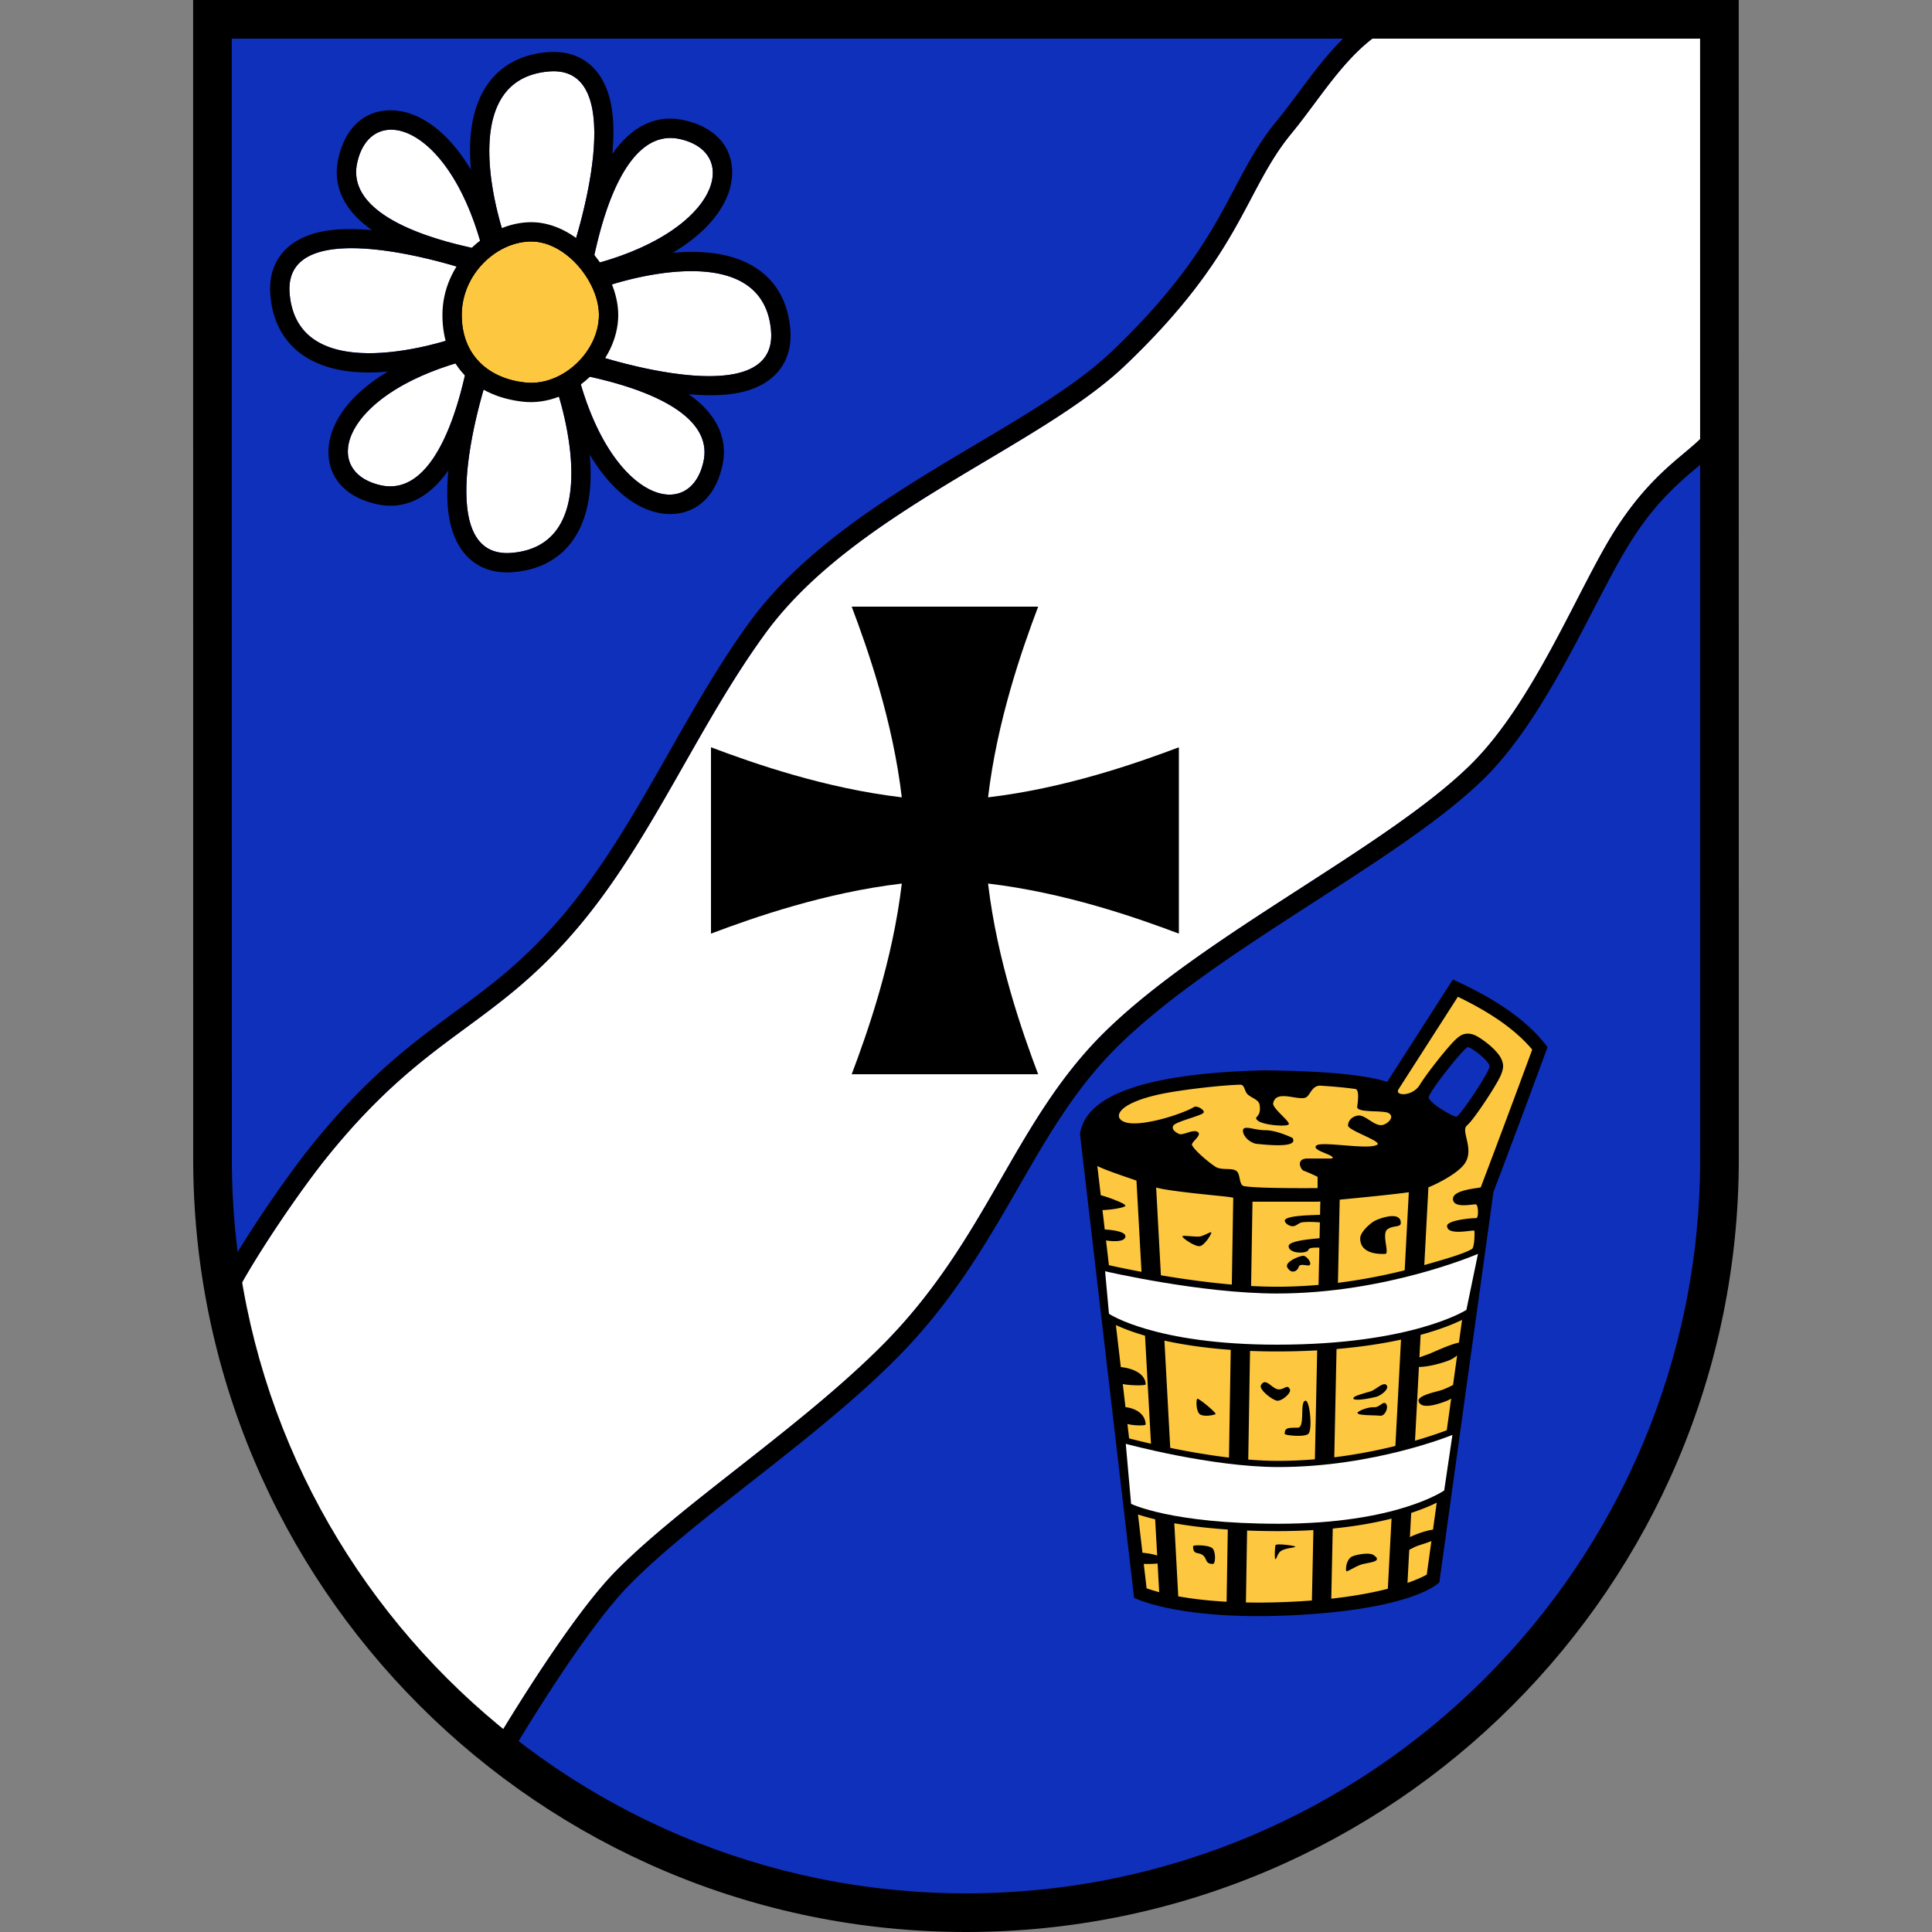 <svg viewBox="0 0 1000 1000" xmlns="http://www.w3.org/2000/svg" xml:space="preserve" style="fill-rule:evenodd;clip-rule:evenodd;stroke-linejoin:round;stroke-miterlimit:2"><rect x="0" y="0" width="1000" height="1000" fill="#808080" stroke="none"/><path d="M889.961 10 890 600c0 215.247-174.753 390-390 390S110 815.247 110 600l-.039-590h780z" style="fill:#0f30bb"/><path d="M307.613 132c2-8 13.387-67 44.387-60s20.853 46.28-42 64l-2.387-4z" style="fill:#fff"/><path d="M297.912 129.575a9.997 9.997 0 0 0 1.114 7.55l2.387 4a10 10 0 0 0 11.301 4.5c24.728-6.972 41.879-17.21 52.267-27.544 8.175-8.133 12.443-16.599 13.61-24.095 2.284-14.678-5.593-27.496-24.388-31.74-16.79-3.792-29.942 5.575-39.12 20.241-10.844 17.328-15.892 41.969-17.171 47.088zm9.701 2.425c2-8 13.387-67 44.387-60s20.853 46.28-42 64l-2.387-4z"/><path d="M261 122s-28.167-80.553 23-85c44.017-3.826 13 90 13 90l-36-5z" style="fill:#fff"/><path d="M251.56 125.301a10.002 10.002 0 0 0 8.064 6.604l36 5a10.002 10.002 0 0 0 10.871-6.766s15.893-49.403 9.475-77.605c-2.202-9.679-6.861-17.207-13.962-21.553-4.889-2.992-11.059-4.623-18.874-3.943-10.682.928-18.644 4.576-24.6 9.751-8.668 7.531-13.172 18.612-14.661 30.844-3.188 26.202 7.687 57.668 7.687 57.668zM261 122s-28.167-80.553 23-85c44.017-3.826 13 90 13 90l-36-5z"/><path d="M307.613 132c2-8 13.387-67 44.387-60s20.853 46.28-42 64l-2.387-4z" style="fill:#fff" transform="rotate(90 274.5 161.577)"/><path d="M306.502 184.989a9.997 9.997 0 0 0-7.55 1.114l-4 2.387a10 10 0 0 0-4.5 11.301c6.972 24.728 17.21 41.879 27.544 52.267 8.133 8.175 16.599 12.443 24.095 13.61 14.678 2.284 27.496-5.593 31.74-24.388 3.792-16.79-5.575-29.942-20.241-39.12-17.328-10.844-41.969-15.892-47.088-17.171zm-2.425 9.701c8 2 67 13.387 60 44.387s-46.28 20.853-64-42l4-2.387z"/><path d="M261 122s-28.167-80.553 23-85c44.017-3.826 13 90 13 90l-36-5z" style="fill:#fff" transform="rotate(90 274.5 161.577)"/><path d="M310.776 138.637a10.002 10.002 0 0 0-6.604 8.064l-5 36a10.002 10.002 0 0 0 6.766 10.871s49.403 15.893 77.605 9.475c9.679-2.202 17.207-6.861 21.553-13.962 2.992-4.889 4.623-11.059 3.943-18.874-.928-10.682-4.576-18.644-9.751-24.6-7.531-8.668-18.612-13.172-30.844-14.661-26.202-3.188-57.668 7.687-57.668 7.687zm3.301 9.44s80.553-28.167 85 23c3.826 44.017-90 13-90 13l5-36z"/><path d="M307.613 132c2-8 13.387-67 44.387-60s20.853 46.28-42 64l-2.387-4z" style="fill:#fff" transform="rotate(-180 274.5 161.576)"/><path d="M251.088 193.578a9.997 9.997 0 0 0-1.114-7.55l-2.387-4a10 10 0 0 0-11.301-4.5c-24.728 6.972-41.879 17.21-52.267 27.544-8.175 8.133-12.443 16.599-13.61 24.095-2.284 14.678 5.593 27.496 24.388 31.74 16.79 3.792 29.942-5.575 39.12-20.241 10.844-17.328 15.892-41.969 17.171-47.088zm-9.701-2.425c-2 8-13.387 67-44.387 60s-20.853-46.28 42-64l2.387 4z"/><path d="M261 122s-28.167-80.553 23-85c44.017-3.826 13 90 13 90l-36-5z" style="fill:#fff" transform="rotate(-180 274.5 161.576)"/><path d="M297.44 197.852a10.002 10.002 0 0 0-8.064-6.604l-36-5a10.002 10.002 0 0 0-10.871 6.766s-15.893 49.403-9.475 77.605c2.202 9.679 6.861 17.207 13.962 21.553 4.889 2.992 11.059 4.623 18.874 3.943 10.682-.928 18.644-4.576 24.6-9.751 8.668-7.531 13.172-18.612 14.661-30.844 3.188-26.202-7.687-57.668-7.687-57.668zm-9.44 3.301s28.167 80.553-23 85c-44.017 3.826-13-90-13-90l36 5z"/><path d="M307.613 132c2-8 13.387-67 44.387-60s20.853 46.28-42 64l-2.387-4z" style="fill:#fff" transform="rotate(-90 274.5 161.577)"/><path d="M242.498 138.165a9.997 9.997 0 0 0 7.55-1.114l4-2.387a10 10 0 0 0 4.5-11.301c-6.972-24.728-17.21-41.879-27.544-52.267-8.133-8.175-16.599-12.443-24.095-13.61-14.678-2.284-27.496 5.593-31.74 24.388-3.792 16.79 5.575 29.942 20.241 39.12 17.328 10.844 41.969 15.892 47.088 17.171zm2.425-9.701c-8-2-67-13.387-60-44.387s46.28-20.853 64 42l-4 2.387z"/><path d="M261 122s-28.167-80.553 23-85c44.017-3.826 13 90 13 90l-36-5z" style="fill:#fff" transform="rotate(-90 274.5 161.577)"/><path d="M238.224 184.517a10.002 10.002 0 0 0 6.604-8.064l5-36a10.002 10.002 0 0 0-6.766-10.871s-49.403-15.893-77.605-9.475c-9.679 2.202-17.207 6.861-21.553 13.962-2.992 4.889-4.623 11.059-3.943 18.874.928 10.682 4.576 18.644 9.751 24.6 7.531 8.668 18.612 13.172 30.844 14.661 26.202 3.188 57.668-7.687 57.668-7.687zm-3.301-9.44s-80.553 28.167-85-23c-3.826-44.017 90-13 90-13l-5 36z"/><path d="M275 125c18 0 35 21 35 38 0 19.087-19 37-38 35s-33-14-33-35 18-38 36-38z" style="fill:#fdc740"/><path d="M275 115c-22.862 0-46 21.328-46 48 0 26.841 17.669 42.389 41.953 44.945C295.419 210.52 320 187.578 320 163c0-10.679-5.082-22.722-13.248-31.987C298.297 121.42 286.707 115 275 115zm0 10c18 0 35 21 35 38 0 19.087-19 37-38 35s-33-14-33-35 18-38 36-38z"/><g><path d="M654.024 557c30.091.304 51.62 2.119 63.044 5.852a3 3 0 0 0 3.457-1.232l32.594-50.809c19.377 8.987 34.694 19.192 44.497 31.7a7738.336 7738.336 0 0 1-27.421 73.425c-.08.211-.136.429-.167.652l-27.851 200.93c-3.034 2.446-18.863 12.779-72.329 15.486-50.551 2.559-74.348-5.663-80.065-8.038l-27.756-237.912c1.174-7.172 6.529-12.863 15.676-17.396 15.331-7.597 40.83-11.735 76.321-12.658zm105.726-18c-.431 0-1.066.087-1.803.517-.617.359-1.768 1.359-3.184 2.874-4.618 4.941-13.271 15.961-16.549 21.326-1.231 2.015-1.714 3.605-1.714 4.283 0 .689.191 1.507.704 2.374.56.946 1.67 2.131 3.14 3.329 2.815 2.293 7.039 4.834 9.78 6.152 1.693.813 3.048 1.145 3.626 1.145.47 0 1.133-.101 1.878-.57.593-.374 1.666-1.408 2.939-2.984 3.996-4.95 11.28-15.985 14.035-21.359.994-1.939 1.398-3.434 1.398-4.087 0-.735-.214-1.64-.752-2.616-.682-1.236-2.027-2.791-3.653-4.297-2.214-2.05-4.938-4.051-6.772-5.072-1.343-.748-2.47-1.015-3.073-1.015z" style="fill:#fdc740"/><path d="M654 554c30.553.307 52.404 2.211 64 6l34-53c21.7 9.793 38.616 21.048 49 35a7748.67 7748.67 0 0 1-28 75l-28 202s-12.399 13.83-75 17c-60 3.038-83-9-83-9l-28-240c2.926-20.515 34.817-31.441 95-33zm25.809 237.962c-5.723.345-11.845.538-18.376.538-5.666 0-10.975-.107-15.939-.299l-.609 37.231c7.396.146 15.631.039 24.761-.423 3.266-.165 6.396-.367 9.395-.599l.768-36.448zm-71.994-3.527 2.044 37.822c6.516 1.177 14.792 2.237 25.03 2.803l.612-37.384c-11.214-.752-20.366-1.943-27.686-3.241zm112.443-2.41c-8.2 2.072-18.282 3.952-30.43 5.146l-.765 36.301c12.21-1.351 21.835-3.215 29.273-5.121l1.922-36.326zm-121.085 23.258a63.893 63.893 0 0 1-7.17.194l1.474 12.628c1.564.56 3.719 1.254 6.515 1.991l-.819-14.813zm141.718-11.625c-2.699 1.1-5.842 1.967-7.333 2.526-1.175.441-2.759 1.278-4.141 2l-.906 17.125c5.09-1.778 8.289-3.352 9.973-4.284l2.407-17.367zm-30.071 7.163c5.797 3.789-3.253 3.839-6.786 5.165-2.337.877-6.293 3.318-7.053 3.316-.529-.002-.571-4.79 2.02-7.134 1.489-1.347 9.507-2.859 11.819-1.347zm-83.023 4.668c-4.366-.053-2.776-2.797-5.376-4.638-2.32-1.643-4.88.077-4.88-4.498 0-.833 8.477-.739 10.136 1.161 1.659 1.899 1.505 7.992.12 7.975zm42.622-8.983c.161.641-4.506.576-7.2 2.165-2.15 1.269-2.317 4.318-3.077 4.316-.528-.001-.258-5.928.021-7.134.27-1.166 10.144.211 10.256.653zm-81.402-16.629 2.311 19.814c2.506.229 5.371.681 7.617 1.452l-1.037-18.76c-3.74-.9-6.68-1.771-8.891-2.506zm154.629-6.09c-3.061 1.502-7.424 3.384-13.218 5.295l-.663 12.525c2.652-1.354 8.465-3.487 11.943-3.843l1.938-13.977zm-61.876-78.839a379.52 379.52 0 0 1-20.77.552c-4.888 0-9.544-.094-13.983-.269l-.921 56.234c5.201.427 10.366.676 15.337.676 6.57 0 12.977-.296 19.148-.808l1.189-56.385zm-79.066-5.054 3.002 55.527c8.818 1.807 19.459 3.71 30.405 5.027l.913-55.766c-13.872-.987-25.22-2.769-34.32-4.788zm122.454-.504c-9.155 1.983-20.221 3.745-33.371 4.861l-1.182 56.044c11.897-1.471 22.65-3.647 31.642-5.87l2.911-55.035zm-147.578-7.538 2.539 21.757c4.257.374 12.594 2.442 12.881 8.943.029.666-7.76.681-11.859-.182l1.396 11.968c3.38.331 10.172 2.364 10.463 8.959.03.685-6.177.681-9.448-.257l.871 7.467c1.771.465 5.792 1.494 11.324 2.758l-3.089-55.927c-6.776-1.965-11.727-3.94-15.078-5.486zm171.264 54.431 2.272-16.388c-.814.512-1.64.944-2.434 1.251-6.822 2.63-13.527 3.993-14.428 0-.285-1.267 1.65-2.407 4.135-3.358 2.897-1.109 6.59-1.819 8.293-2.465 2.24-.851 4.007-1.737 5.41-2.468l2.113-15.245c-1.353 1.069-2.85 1.997-4.246 2.536-4.315 1.663-10.987 3.374-15.535 3.396l-2.019 38.162c8.227-2.377 13.986-4.482 16.439-5.421zm-77.169-1.305c4.136 0 .753-13.94 4.136-13.969 2.073-.017 3.668 14.875 1.377 17.146-1.832 1.816-12.222.845-12.222 0 0-3.177 1.624-3.177 6.709-3.177zm31.151-8c.762-.836 5.047-2.739 8.427-2.587 3.102.139 5.088-4.158 6.454-1.236.849 1.816-.958 5.987-3.454 5.625-2.496-.363-13.102.035-11.427-1.802zm-83.137-6.948c.623-.554 10.086 7.325 9.464 7.879-.623.553-6.308 1.646-8.218 0-1.911-1.647-1.869-7.325-1.246-7.879zm32.986-7.052c2.475-4.491 5.747 2.177 9.254 2.177 3.105 0 4.356-2.922 5.722 0 .849 1.816-4.189 6.2-6.685 5.837-2.496-.363-9.49-5.837-8.291-8.014zm48.151 6.211c.787-.812 5.175-2.037 8.427-2.971 3-.861 7.3-5.774 8.667-2.852.849 1.816-3.216 5.043-5.667 5.638-7.524 1.827-13.231 2.048-11.427.185zm55.934-40.015c-4.003 1.943-11.011 4.887-21.457 7.742l-.618 11.684c1.948-.742 3.942-1.414 4.981-1.812 2.104-.806 10.562-4.857 15.464-5.853l1.63-11.761zm-74.276-18.117.406-19.262c-2.277-.082-5.314-.067-5.631 1.066-.62 2.218-10.259 2.178-10.259-1.843 0-2.928 12.822-3.763 15.994-4.119l.173-8.223c-1.838-.098-6.089-.438-9.27.016-1.685.241-3.002 2-4.704 2-2.304 0-4.193-1.822-4.193-2.843 0-2.752 13.79-2.835 18.249-3.074l.146-6.906-1.405.127h-33.709l-.714 43.623a242.5 242.5 0 0 0 13.433.395c7.346 0 14.533-.349 21.484-.957zm-81.607-4.968c10.789 1.824 23.656 3.676 36.701 4.812l.736-44.99a21.355 21.355 0 0 1-1.443-.239c-2.61-.535-30.699-2.811-38.449-4.999l2.455 45.416zm126.179-2.574 2.138-40.406c-8.413 1.166-24.715 2.78-35.777 3.829l-.908 43.052c12.754-1.598 24.466-3.968 34.547-6.475zm-136.224.784-2.609-47.232c-7.699-2.646-16.946-5.771-20.248-7.547l1.763 15.111c4.968 1.339 12.638 4.371 12.762 5.369.125 1.002-7.079 2.204-11.864 2.326l1.175 10.072c3.904.153 10.689 1.079 10.689 3.453 0 3.003-6.06 2.802-10.03 2.202l1.494 12.805c2.436.547 8.533 1.88 16.868 3.441zm75.48-2.299c-1.5-2.642 5.5-5.667 8-6 2.089-.279 5.5 4.667 3 5-.928.124-4.576-1.07-5.053.637-.62 2.218-3.759 4.219-5.947.363zm95.53-9.482c1.311-.723 1.494-7.937 1.311-9.463-.096-.804-14.153 2.945-14.153-2.537 0-2.694 11.258-4.023 15.063-4.023 1.377 0 1.195-7.134-.266-7.134-2.304 0-11.743 2.178-11.743-2.843 0-4.934 14.215-5.509 14.401-6a7745.338 7745.338 0 0 0 26.621-71.253c-8.931-10.627-22.124-19.45-38.488-27.336l-30.696 47.851c-2.306 3.594 7.228 3.875 10.908-2.148 3.377-5.527 12.284-16.883 17.041-21.973 1.799-1.924 3.309-3.142 4.092-3.598 1.557-.908 2.907-1.061 3.817-1.061.869 0 2.249.181 3.89.941 2.043.947 5.761 3.514 8.673 6.211 1.993 1.845 3.601 3.785 4.437 5.299.933 1.692 1.25 3.276 1.25 4.549 0 .936-.414 3.133-1.839 5.912-2.843 5.546-10.357 16.938-14.482 22.046a25.953 25.953 0 0 1-2.519 2.732c-3.2 2.961 4.548 12.642-1.505 20.206-2.434 3.041-7.216 6.125-11.355 8.349-2.164 1.163-4.512 2.327-6.957 3.302l-2.129 40.257c12.328-3.518 20.039-5.759 24.628-8.286zm-57.808-5.548c0-3.136 4.849-7.46 7-8.776 2.09-1.279 14-5.858 14 .776 0 2.528-4.158 1.111-7 3.404-2.996 2.419 1.289 12.503-1 12.626-3.51.188-13 0-13-8.03zM612 640c0-.833 6.5.333 9 0 2.09-.279 6-2.833 6-2 0 .833-3.5 6.667-6 7-2.5.333-9-4.167-9-5zm30.137-78.549c-7.684.035-31.036 2.523-42.554 5.101-23.773 5.321-23.849 13.582-15.16 14.75 9.142 1.229 27.856-4.859 33.577-8.302 1.633-.983 6.217 1.837 4.798 3.109-1.743 1.563-13.503 4.296-15.253 6.265-1.618 1.821.681 3.627 2.753 4.552 2.072.925 7.242-2.655 9.68-1 2.423 1.645-3.676 5.321-2.978 6.781 1.352 2.828 8.451 8.807 12.091 11.189 3.056 1.999 8.269.43 10.751 2.104 2.474 1.67 1.202 7.402 4.138 7.942 7.192 1.324 38.01 1 38.01 1v-5.813S677.701 607 674.843 606c-1.698-.594-4.343-6.356 2-6.356h12.581c2.64-1.671-10.735-3.984-8.164-6.644 2.518-2.606 27.337 2.455 31.633-.541 2.549-1.778-15.975-7.609-15.141-10.085 0 0 0-3.836 4.724-4.904 3.909-.883 8.082 4.904 12.385 4.904 2.768 0 7.618-4.16 3.834-6.265-2.787-1.549-16.219 0-16.219-3.109 0-.555 1.558-9.005-.931-9.349-5.277-.728-11.403-1.295-18.333-1.718-4.171 0-5.128 5.025-7.212 6.067-4 2-15.5-4.333-17 3-.556 2.718 9.167 9.667 8 11-1.167 1.333-13.333.333-16-2s2-1.163 1-8c-.436-2.981-4.207-3.57-6.313-5.657-1.529-1.515-1.535-4.901-3.55-4.892zM644 584c-1.888 1 .376 6.541 6 8 15.097 1.667 21.225.605 19-3 0 0-8-4-14-4-5 0-9.263-1.92-11-1zm115.75-42c1.794 0 11.25 7.24 11.25 10s-15.456 26-17.25 26c-1.794 0-14.25-7.24-14.25-10s18.456-26 20.25-26z"/><path d="M572 658s49.311 11.514 89 11.514c56.667 0 104-20.514 104-20.514l-6 29s-27.833 17.999-98 18c-63.443.001-87-16-87-16l-2-22z" style="fill:#fff"/><path d="M570.858 652.778s50.453 12.558 90.142 12.558c56.667 0 102.858-17.38 102.858-17.38L759 678s-27.833 17.999-98 18c-63.443.001-87-10.778-87-10.778l-3.142-32.444z" style="fill:#fff" transform="matrix(.876 0 0 .957 82.63 122.617)"/></g><path d="M730 10h159.961v195c0 27.152-25.865 24.222-54.961 71-18.715 30.088-41.353 87.973-74 120-43.833 43-137.667 87.667-189 138-47.285 46.364-60.667 107.333-115 162-42.844 43.107-105.387 83.396-139 118-25.367 26.115-62.58 89.457-62.676 89.622l-.621-.501c-15.744-12.799-30.519-26.762-44.123-41.818-24.681-27.315-45.492-58.107-61.582-91.22a387.694 387.694 0 0 1-22.506-57.603 394.204 394.204 0 0 1-8.068-31.546l-.215-1.025c-.443-7.41 31.444-56.823 51.791-81.909 51.909-64 85.323-65.625 130-119 37.667-45 60.908-102.772 96-151 46.083-63.333 141.172-95.74 186.5-139 60.67-57.903 61.417-90.167 86-120 18.066-21.924 34.049-51.687 61.5-59z" style="fill:#fff"/><path d="m889.961 205 .014 26.392a70.66 70.66 0 0 1-4.176 4.185c-9.825 9.124-25.562 18.782-42.308 45.705-19.028 30.592-42.294 89.293-75.488 121.857-43.834 43-137.668 87.667-189.002 138.001-22.968 22.521-37.602 48.66-53.192 75.736-16.449 28.57-33.869 58.155-61.716 86.173-42.818 43.081-105.328 83.337-138.92 117.919-24.845 25.577-61.227 87.718-61.227 87.718l-1.694.401-.199-.153a464.523 464.523 0 0 1-6.439-5.077l-.29-.235c.096-.165 37.309-63.507 62.676-89.622 33.613-34.604 96.156-74.893 139-118 54.333-54.667 67.715-115.636 115-162 51.333-50.333 145.167-95 189-138 32.647-32.027 55.285-89.912 74-120 29.096-46.778 54.961-43.848 54.961-71zM707.088 10H730c-27.451 7.313-43.434 37.076-61.5 59-24.583 29.833-25.33 62.097-86 120-45.328 43.26-140.417 75.667-186.5 139-35.092 48.228-58.333 106-96 151-44.677 53.375-78.091 55-130 119-20.347 25.086-52.234 74.499-51.791 81.909l-.034-.163a416.12 416.12 0 0 1-3.106-16.762l-.168-1.045c10.226-18.831 31.975-51.303 47.332-70.238 26.662-32.872 48.557-49.742 69.54-65.231 19.846-14.649 38.856-27.96 60.559-53.889 37.524-44.83 60.622-102.418 95.582-150.465 23.787-32.69 60.083-57.567 96.42-79.685 34.523-21.015 69.033-39.45 91.262-60.665 35.277-33.668 49.662-58.381 60.66-79.017 7.901-14.824 14.258-27.647 24.527-40.108 9.09-11.033 17.667-24.03 27.414-35.196C693.999 20.799 700.22 14.8 707.088 10z"/><g><path d="M385.229 273.367c-33.633-12.712-90.417-32.557-151.476-39.744 7.208 61.018 27.064 117.77 39.775 151.383H125.495c12.711-33.613 32.578-90.365 39.775-151.383-61.066 7.188-117.844 27.034-151.477 39.744V125.436c33.633 12.701 90.411 32.546 151.477 39.738-7.197-61.033-27.064-117.77-39.775-151.381h148.033c-12.711 33.611-32.567 90.348-39.775 151.381 61.061-7.192 117.844-27.037 151.476-39.738v147.931" style="fill-rule:nonzero" transform="matrix(.652 0 0 .652 359.013 305.008)"/></g><path d="m899.96 0 .04 600c0 220.766-179.234 400-400 400S100 820.766 100 600L99.96 0h800zm-19.999 20L880 600c0 209.728-170.272 380-380 380S120 809.728 120 600l-.039-580h760z"/></svg>